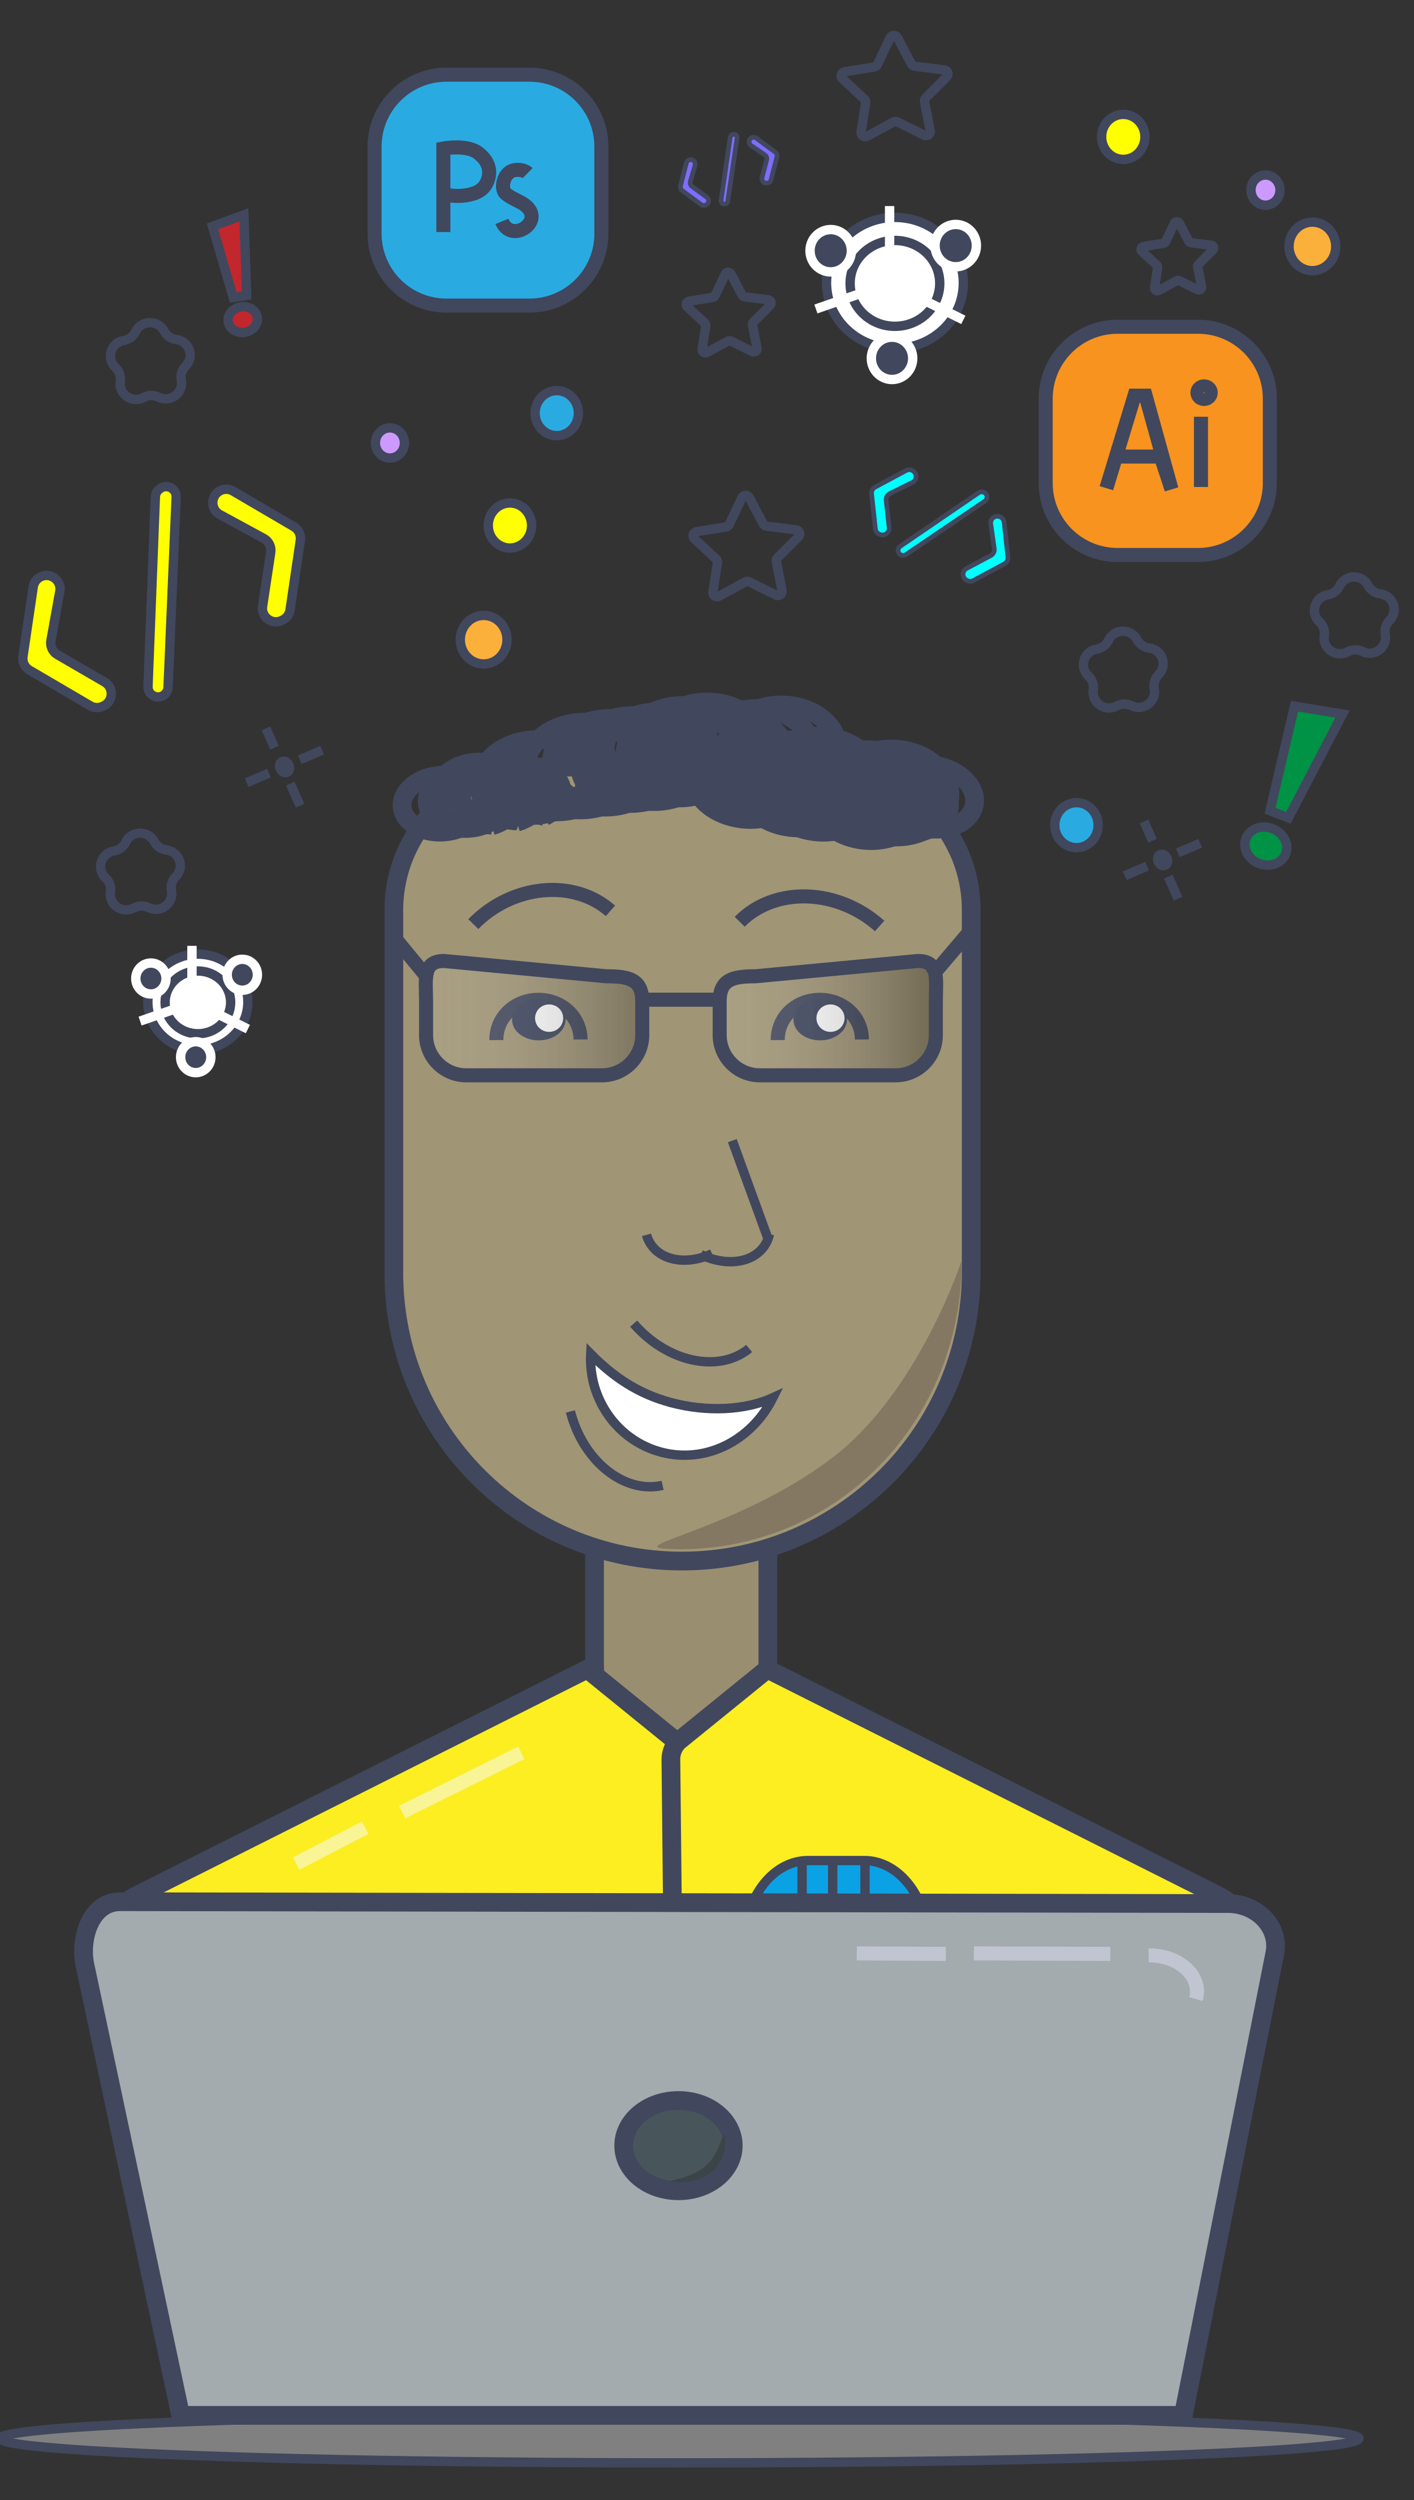 <?xml version="1.0" encoding="iso-8859-1"?>
<!-- Generator: Adobe Illustrator 18.0.0, SVG Export Plug-In . SVG Version: 6.00 Build 0)  -->
<!DOCTYPE svg PUBLIC "-//W3C//DTD SVG 1.1//EN" "http://www.w3.org/Graphics/SVG/1.1/DTD/svg11.dtd">
<svg version="1.1" id="Camada_1" xmlns="http://www.w3.org/2000/svg" xmlns:xlink="http://www.w3.org/1999/xlink" x="0px" y="0px"
	 viewBox="0 0 302 533.973" style="enable-background:new 0 0 302 533.973;" xml:space="preserve">
<rect x="0" y="0" width="302" height="533.973" fill="#333333" stroke="none"/>
<ellipse style="fill:#808080;stroke:#41475D;stroke-width:2;stroke-miterlimit:10;" cx="145.124" cy="520.797" rx="145.124" ry="5.212"/>
<path style="fill:#998F70;stroke:#41475D;stroke-width:4;stroke-miterlimit:10;" d="M147.888,374.342h-2.198
	c-10.329,0-18.703-8.374-18.703-18.703v-26.964h37.011v29.557C163.998,367.13,156.785,374.342,147.888,374.342z"/>
<g>
	<path style="fill:#FCEE21;stroke:#41475D;stroke-width:4;stroke-miterlimit:10;" d="M125.422,356.477l-96.393,48.437
		C24.738,407.07,22,411.67,22,416.725l10.33,57.459l112.68-1.445l1.006-96.962c0.017-1.616-0.685-3.145-1.891-4.125L125.422,356.477
		z"/>
	<path style="fill:#FCEE21;stroke:#41475D;stroke-width:4;stroke-miterlimit:10;" d="M163.884,356.477l96.393,48.437
		c4.291,2.156,7.028,6.757,7.028,11.811l-13.36,56.435l-109.65-0.421l-1.006-96.962c-0.017-1.616,0.685-3.145,1.891-4.125
		L163.884,356.477z"/>
	<g>
		
			<line style="fill:#FCEE21;stroke:#41475D;stroke-width:4;stroke-miterlimit:10;" x1="59.755" y1="432.421" x2="63.922" y2="473.159"/>
		
			<line style="fill:#FCEE21;stroke:#41475D;stroke-width:4;stroke-miterlimit:10;" x1="61.144" y1="445.995" x2="69.659" y2="431.014"/>
	</g>
	<g>
		
			<line style="fill:#FCEE21;stroke:#41475D;stroke-width:4;stroke-miterlimit:10;" x1="233.538" y1="433.445" x2="229.371" y2="474.183"/>
		
			<line style="fill:#FCEE21;stroke:#41475D;stroke-width:4;stroke-miterlimit:10;" x1="232.149" y1="447.019" x2="223.634" y2="432.038"/>
	</g>
</g>
<g>
	<path style="fill:#0AA2E5;stroke:#41475D;stroke-width:2;stroke-miterlimit:10;" d="M172.581,397.367h11.985
		c7.522,0,13.619,7.95,13.619,17.758v0c0,9.807-6.097,17.758-13.619,17.758h-11.985c-7.522,0-13.619-7.95-13.619-17.758v0
		C158.962,405.317,165.06,397.367,172.581,397.367z"/>
	
		<line style="fill:#0AA2E5;stroke:#41475D;stroke-width:2;stroke-miterlimit:10;" x1="158.962" y1="426.726" x2="198.185" y2="426.726"/>
	
		<line style="fill:#0AA2E5;stroke:#41475D;stroke-width:2;stroke-miterlimit:10;" x1="158.962" y1="421.517" x2="198.185" y2="421.517"/>
	
		<line style="fill:#0AA2E5;stroke:#41475D;stroke-width:2;stroke-miterlimit:10;" x1="158.962" y1="415.361" x2="198.185" y2="415.361"/>
	
		<line style="fill:#0AA2E5;stroke:#41475D;stroke-width:2;stroke-miterlimit:10;" x1="158.962" y1="408.732" x2="198.185" y2="408.732"/>
	<path style="fill:#0AA2E5;stroke:#41475D;stroke-width:2;stroke-miterlimit:10;" d="M250.483,365.613"/>
	<path style="fill:#0AA2E5;stroke:#41475D;stroke-width:2;stroke-miterlimit:10;" d="M211.26,365.613"/>
	<path style="fill:#0AA2E5;stroke:#41475D;stroke-width:2;stroke-miterlimit:10;" d="M192.011,432.882"/>
	<path style="fill:#0AA2E5;stroke:#41475D;stroke-width:2;stroke-miterlimit:10;" d="M192.011,397.367"/>
	
		<line style="fill:#0AA2E5;stroke:#41475D;stroke-width:2;stroke-miterlimit:10;" x1="184.748" y1="397.367" x2="184.748" y2="432.882"/>
	
		<line style="fill:#0AA2E5;stroke:#41475D;stroke-width:2;stroke-miterlimit:10;" x1="177.847" y1="397.367" x2="177.847" y2="432.882"/>
	
		<line style="fill:#0AA2E5;stroke:#41475D;stroke-width:2;stroke-miterlimit:10;" x1="171.31" y1="397.367" x2="171.31" y2="432.882"/>
	<path style="fill:#0AA2E5;stroke:#41475D;stroke-width:2;stroke-miterlimit:10;" d="M165.136,432.882"/>
	<path style="fill:#0AA2E5;stroke:#41475D;stroke-width:2;stroke-miterlimit:10;" d="M165.136,397.367"/>
</g>
<line style="fill:none;stroke:#41475D;stroke-width:4;stroke-miterlimit:10;" x1="270" y1="143.009" x2="270" y2="143.009"/>
<line style="fill:none;stroke:#41475D;stroke-width:4;stroke-miterlimit:10;" x1="302" y1="143.009" x2="302" y2="143.009"/>
<path style="fill:#A09575;stroke:#41475D;stroke-width:4;stroke-miterlimit:10;" d="M145.638,333.403L145.638,333.403
	c-33.978,0-61.523-27.545-61.523-61.523v-77.492c0-16.881,13.685-30.567,30.567-30.567h62.184c16.881,0,30.567,13.685,30.567,30.567
	v77.22C207.432,305.737,179.766,333.403,145.638,333.403z"/>
<line style="fill:none;stroke:#41475D;stroke-width:4;stroke-miterlimit:10;" x1="160.957" y1="224.628" x2="160.957" y2="224.628"/>
<line style="fill:none;stroke:#41475D;stroke-width:4;stroke-miterlimit:10;" x1="190.441" y1="224.628" x2="190.441" y2="224.628"/>
<path style="fill:none;stroke:#41475D;stroke-width:2;stroke-miterlimit:10;" d="M137.002,274.837"/>
<path style="fill:none;stroke:#41475D;stroke-width:2;stroke-miterlimit:10;" d="M121.826,301.453
	c2.697,10.603,11.504,17.664,19.689,15.786"/>
<path style="fill:none;stroke:#41475D;stroke-width:3;stroke-miterlimit:10;" d="M157.981,196.864
	c7.474-7.563,20.845-7.159,29.894,0.902"/>
<path style="fill:none;stroke:#41475D;stroke-width:3;stroke-miterlimit:10;" d="M101.091,197.365
	c8.295-8.492,21.392-9.76,29.283-2.834"/>
<g>
	<g>
		<path style="fill:none;stroke:#41475D;stroke-width:2;stroke-miterlimit:10;" d="M152.09,267.777
			c-1.054,0.478-2.132,0.843-3.218,1.068c-1.934,0.414-3.872,0.404-5.617-0.1c-2.736-0.79-4.506-2.643-5.182-5.014"/>
		<path style="fill:none;stroke:#41475D;stroke-width:2;stroke-miterlimit:10;" d="M164.328,263.591
			c-0.578,2.571-2.402,4.6-5.28,5.457c-1.958,0.583-4.149,0.545-6.318,0.002c-1.035-0.255-2.067-0.627-3.066-1.094"/>
		
			<line style="fill:none;stroke:#41475D;stroke-width:2;stroke-miterlimit:10;" x1="163.405" y1="265.628" x2="163.405" y2="265.628"/>
	</g>
	
		<line style="fill:none;stroke:#41475D;stroke-width:2;stroke-miterlimit:10;" x1="156.403" y1="243.612" x2="163.896" y2="264.191"/>
</g>
<g>
	<g>
		<path style="fill:none;stroke:#41475D;stroke-width:3;stroke-miterlimit:10;" d="M166.109,222.138
			c-0.041-4.901,3.954-8.563,8.915-8.601c4.961-0.038,9.018,3.564,9.059,8.464"/>
		<path style="fill:#3C455E;" d="M180.892,217.726c0.021,2.445-2.522,4.446-5.68,4.47c-3.158,0.024-5.734-1.938-5.755-4.383
			c-0.021-2.445,2.522-4.446,5.68-4.47C178.295,213.319,180.871,215.282,180.892,217.726z"/>
	</g>
	
		<ellipse style="fill:#FFFFFF;stroke:#FFFFFF;stroke-width:3;stroke-miterlimit:10;" cx="177.376" cy="217.451" rx="1.513" ry="1.437"/>
</g>
<g>
	<path style="fill:none;stroke:#41475D;stroke-width:3;stroke-miterlimit:10;" d="M106.017,222.138
		c-0.041-4.901,3.954-8.563,8.915-8.601c4.961-0.038,9.018,3.564,9.059,8.464"/>
	<path style="fill:#3C455E;" d="M120.8,217.726c0.021,2.445-2.522,4.446-5.68,4.47c-3.158,0.024-5.734-1.938-5.755-4.383
		s2.522-4.446,5.68-4.47C118.203,213.319,120.779,215.282,120.8,217.726z"/>
	
		<ellipse style="fill:#FFFFFF;stroke:#FFFFFF;stroke-width:3;stroke-miterlimit:10;" cx="117.284" cy="217.451" rx="1.513" ry="1.437"/>
</g>
<path style="fill:#A3ABAF;stroke:#41475D;stroke-width:4;stroke-miterlimit:10;" d="M252.735,515.859H38.573l-20.437-96.202
	c-1.169-5.503,1.138-13.434,7.43-13.499l236.548,0.391c6.557-0.068,11.482,5.31,10.083,11.012L252.735,515.859z"/>
<ellipse style="fill:#48565B;stroke:#41475D;stroke-width:4;stroke-miterlimit:10;" cx="144.907" cy="458.253" rx="11.695" ry="9.637"/>
<path style="fill:#3B4447;" d="M154.75,456.506c0.884,5.568-3.974,10.149-10.523,9.471c-3.212-0.333,2.544-0.184,6.273-3.218
	C154.232,459.724,154.353,454.009,154.75,456.506z"/>
<path style="fill:none;stroke:#C1C5D1;stroke-width:3;stroke-miterlimit:10;" d="M245.322,417.618
	c6.557-0.058,11.482,4.498,10.083,9.327"/>
<g>
	<path style="fill:#29ABE2;stroke:#41475D;stroke-width:3;stroke-miterlimit:10;" d="M113.08,65.268H95.362
		C86.878,65.268,80,58.39,80,49.906V31.314c0-8.484,6.878-15.362,15.362-15.362h17.718c8.484,0,15.362,6.878,15.362,15.362v18.592
		C128.442,58.39,121.564,65.268,113.08,65.268z"/>
	<path style="fill:#29ABE2;stroke:#41475D;stroke-width:3;stroke-miterlimit:10;" d="M94.69,49.559v-7.52V31.721
		c0,0,4.889-0.918,7.345,0.874c1.124,0.82,3.172,2.796,2.186,5.771c-0.743,2.243-2.508,2.973-4.533,3.323
		c-2.025,0.35-3.949,0-3.949,0"/>
	<path style="fill:#29ABE2;stroke:#41475D;stroke-width:3;stroke-miterlimit:10;" d="M107.194,47.285
		c2.17,5.297,10.529-0.857,3.735-4.213c-3.298-1.629-3.213-1.991-3.38-2.505c-0.431-1.328,0.328-3.862,2.251-4.212
		s2.903,0.612,2.903,0.612"/>
</g>
<g>
	<path style="fill:#F7931E;stroke:#41475D;stroke-width:3;stroke-miterlimit:10;" d="M255.853,118.531h-17.158
		c-8.484,0-15.362-6.878-15.362-15.362V85.147c0-8.484,6.878-15.362,15.362-15.362h17.158c8.484,0,15.362,6.878,15.362,15.362
		v18.022C271.215,111.653,264.337,118.531,255.853,118.531z"/>
	<path style="fill:#F7931E;stroke:#41475D;stroke-width:3;stroke-miterlimit:10;" d="M236.298,104.264l6.007-19.755h2.371
		l5.533,19.977l-2.292-6.977h-8.458c-0.991,0-0.991-0.268-0.991-0.268"/>
	<line style="fill:#F7931E;stroke:#41475D;stroke-width:3;stroke-miterlimit:10;" x1="256.5" y1="104.009" x2="256.5" y2="89.009"/>
	
		<ellipse style="fill:#F7931E;stroke:#41475D;stroke-width:3;stroke-miterlimit:10;" cx="257.166" cy="83.864" rx="1.423" ry="1.344"/>
</g>
<g>
	<path style="fill:#FFFF00;stroke:#41475D;stroke-width:2;stroke-miterlimit:10;" d="M33.988,104.516l0.162-0.129
		c1.438-1.146,3.557-0.068,3.479,1.769l-1.735,40.649c-0.026,0.62-0.321,1.199-0.806,1.586h0c-1.435,1.143-3.55,0.073-3.479-1.761
		l1.573-40.52C33.205,105.487,33.5,104.905,33.988,104.516z"/>
	<path style="fill:#FFFF00;stroke:#41475D;stroke-width:2;stroke-miterlimit:10;" d="M47.081,104.772L47.081,104.772
		c-2.118,1.016-2.194,4.005-0.129,5.126l9.397,5.105c1.065,0.579,1.654,1.762,1.473,2.96l-1.741,11.528
		c-0.345,2.286,2.008,4.026,4.092,3.026l0.176-0.084c0.863-0.414,1.464-1.229,1.603-2.176l2.192-14.87
		c0.171-1.162-0.38-2.311-1.393-2.904l-12.968-7.599C48.956,104.4,47.944,104.358,47.081,104.772z"/>
	<path style="fill:#FFFF00;stroke:#41475D;stroke-width:2;stroke-miterlimit:10;" d="M8.698,123.181L8.698,123.181
		c2.118-1.016,4.496,0.796,4.079,3.108l-1.901,10.524c-0.215,1.193,0.339,2.392,1.387,3.001l10.08,5.859
		c1.999,1.162,1.883,4.086-0.202,5.086l-0.176,0.084c-0.863,0.414-1.875,0.372-2.701-0.112l-12.968-7.599
		c-1.013-0.594-1.564-1.743-1.393-2.904l2.192-14.87C7.234,124.41,7.835,123.594,8.698,123.181z"/>
</g>
<g>
	<path style="fill:#7F6DFF;stroke:#41475D;stroke-miterlimit:10;" d="M156.28,28.823l0.058-0.037
		c0.519-0.331,1.187,0.102,1.096,0.712l-2.009,13.478c-0.031,0.206-0.149,0.388-0.324,0.5v0c-0.518,0.33-1.185-0.101-1.097-0.709
		l1.95-13.441C155.985,29.119,156.104,28.936,156.28,28.823z"/>
	<path style="fill:#7F6DFF;stroke:#41475D;stroke-miterlimit:10;" d="M160.632,29.37L160.632,29.37
		c-0.741,0.264-0.872,1.257-0.224,1.703l2.95,2.031c0.334,0.23,0.489,0.645,0.386,1.038l-0.986,3.778
		c-0.195,0.749,0.527,1.412,1.256,1.152l0.061-0.022c0.302-0.107,0.531-0.358,0.611-0.668l1.254-4.876
		c0.098-0.381-0.045-0.783-0.362-1.016l-4.052-2.988C161.27,29.312,160.934,29.262,160.632,29.37z"/>
	<path style="fill:#7F6DFF;stroke:#41475D;stroke-miterlimit:10;" d="M147.2,34.15L147.2,34.15c0.741-0.264,1.47,0.423,1.249,1.179
		l-1.004,3.438c-0.114,0.39,0.029,0.809,0.356,1.048l3.151,2.306c0.625,0.457,0.483,1.427-0.246,1.687l-0.061,0.022
		c-0.302,0.107-0.638,0.058-0.896-0.132l-4.052-2.988c-0.316-0.233-0.46-0.635-0.362-1.016l1.254-4.876
		C146.669,34.508,146.898,34.257,147.2,34.15z"/>
</g>
<g>
	<path style="fill:#00FFFF;stroke:#41475D;stroke-miterlimit:10;" d="M209.905,105.081l0.1,0.027
		c0.889,0.236,1.087,1.408,0.326,1.924l-16.843,11.411c-0.257,0.174-0.577,0.228-0.877,0.148h0
		c-0.887-0.236-1.087-1.404-0.329-1.922l16.743-11.437C209.282,105.056,209.603,105.001,209.905,105.081z"/>
	<path style="fill:#00FFFF;stroke:#41475D;stroke-miterlimit:10;" d="M213.702,110.416L213.702,110.416
		c-1.039-0.548-2.262,0.312-2.098,1.475l0.748,5.295c0.085,0.6-0.215,1.189-0.75,1.473l-5.149,2.734
		c-1.021,0.542-1.019,2.006,0.003,2.545l0.086,0.045c0.423,0.223,0.93,0.222,1.352-0.004l6.625-3.549
		c0.518-0.277,0.815-0.841,0.752-1.424l-0.81-7.472C214.41,111.059,214.125,110.64,213.702,110.416z"/>
	<path style="fill:#00FFFF;stroke:#41475D;stroke-miterlimit:10;" d="M194.876,100.483L194.876,100.483
		c1.039,0.548,1.02,2.043-0.034,2.564l-4.793,2.371c-0.543,0.269-0.86,0.849-0.792,1.451l0.649,5.793
		c0.129,1.149-1.08,1.973-2.103,1.434l-0.086-0.045c-0.423-0.223-0.708-0.642-0.759-1.118l-0.81-7.472
		c-0.063-0.584,0.234-1.147,0.752-1.424l6.625-3.549C193.946,100.262,194.453,100.26,194.876,100.483z"/>
</g>
<path style="fill:none;stroke:#41475D;stroke-width:2;stroke-miterlimit:10;" d="M33.854,84.825L33.854,84.825
	c-1-0.496-2.183-0.473-3.163,0.059l0,0c-2.468,1.342-5.422-0.695-4.999-3.447v0c0.168-1.093-0.219-2.197-1.035-2.953l0,0
	c-2.054-1.904-1.007-5.31,1.773-5.762h0c1.104-0.18,2.047-0.885,2.523-1.885l0,0c1.198-2.519,4.8-2.587,6.094-0.115l0,0
	c0.514,0.982,1.484,1.65,2.594,1.789h0c2.795,0.348,3.973,3.711,1.994,5.691l0,0c-0.786,0.786-1.13,1.905-0.92,2.99l0,0
	C39.245,83.927,36.372,86.073,33.854,84.825z"/>
<path style="fill:none;stroke:#41475D;stroke-width:2;stroke-miterlimit:10;" d="M291,139.149L291,139.149
	c-1-0.496-2.183-0.473-3.163,0.059h0c-2.468,1.342-5.422-0.695-4.999-3.447v0c0.168-1.093-0.219-2.197-1.035-2.953l0,0
	c-2.054-1.904-1.007-5.31,1.773-5.762l0,0c1.104-0.18,2.047-0.885,2.523-1.885v0c1.198-2.519,4.8-2.587,6.094-0.115v0
	c0.514,0.982,1.484,1.65,2.594,1.789l0,0c2.795,0.348,3.973,3.711,1.994,5.691v0c-0.786,0.786-1.13,1.905-0.92,2.99v0
	C296.391,138.25,293.518,140.397,291,139.149z"/>
<path style="fill:none;stroke:#41475D;stroke-width:2;stroke-miterlimit:10;" d="M241.663,150.726L241.663,150.726
	c-1-0.496-2.183-0.473-3.163,0.059l0,0c-2.468,1.342-5.422-0.695-4.999-3.447v0c0.168-1.093-0.219-2.197-1.035-2.953l0,0
	c-2.054-1.904-1.007-5.31,1.773-5.762l0,0c1.104-0.18,2.047-0.885,2.523-1.885h0c1.198-2.519,4.8-2.587,6.094-0.115l0,0
	c0.514,0.982,1.484,1.65,2.594,1.789h0c2.795,0.348,3.973,3.711,1.994,5.691l0,0c-0.786,0.786-1.13,1.905-0.92,2.99v0
	C247.054,149.828,244.181,151.974,241.663,150.726z"/>
<path style="fill:none;stroke:#41475D;stroke-width:2;stroke-miterlimit:10;" d="M31.753,193.853L31.753,193.853
	c-1-0.496-2.183-0.473-3.163,0.059h0c-2.468,1.342-5.422-0.695-4.999-3.447l0,0c0.168-1.093-0.219-2.197-1.035-2.953h0
	c-2.054-1.904-1.007-5.31,1.773-5.762h0c1.104-0.18,2.047-0.885,2.523-1.885h0c1.198-2.519,4.8-2.587,6.094-0.115l0,0
	c0.514,0.982,1.484,1.65,2.594,1.789h0c2.795,0.348,3.973,3.711,1.994,5.691l0,0c-0.786,0.786-1.13,1.905-0.92,2.99v0
	C37.144,192.955,34.271,195.101,31.753,193.853z"/>
<path style="fill:none;stroke:#41475D;stroke-width:2;stroke-miterlimit:10;" d="M165.757,127.107l-5.743-2.847
	c-0.259-0.128-0.566-0.123-0.82,0.015l-5.629,3.061c-0.64,0.348-1.405-0.18-1.296-0.893l0.965-6.276
	c0.044-0.283-0.057-0.57-0.268-0.766l-4.686-4.344c-0.532-0.494-0.261-1.376,0.46-1.494l6.34-1.032
	c0.286-0.047,0.531-0.229,0.654-0.489l2.733-5.745c0.311-0.653,1.244-0.67,1.58-0.03l2.953,5.638
	c0.133,0.254,0.385,0.428,0.672,0.464l6.375,0.793c0.724,0.09,1.03,0.962,0.517,1.475l-4.515,4.517
	c-0.204,0.204-0.293,0.494-0.238,0.775l1.206,6.235C167.154,126.874,166.41,127.43,165.757,127.107z"/>
<path style="fill:none;stroke:#41475D;stroke-width:2;stroke-miterlimit:10;" d="M197.408,28.877l-5.743-2.847
	c-0.259-0.128-0.566-0.123-0.82,0.015l-5.629,3.061c-0.64,0.348-1.405-0.18-1.296-0.893l0.965-6.276
	c0.044-0.283-0.057-0.57-0.268-0.766l-4.686-4.344c-0.533-0.494-0.261-1.376,0.46-1.494l6.34-1.032
	c0.286-0.047,0.531-0.229,0.654-0.489l2.733-5.745c0.311-0.653,1.244-0.67,1.58-0.03l2.953,5.638
	c0.133,0.254,0.385,0.428,0.672,0.464l6.375,0.793c0.724,0.09,1.03,0.962,0.517,1.475l-4.515,4.517
	c-0.204,0.204-0.293,0.494-0.238,0.775l1.206,6.235C198.805,28.644,198.06,29.2,197.408,28.877z"/>
<path style="fill:none;stroke:#41475D;stroke-width:2;stroke-miterlimit:10;" d="M255.774,61.876l-3.909-1.937
	c-0.176-0.087-0.385-0.084-0.558,0.01l-3.831,2.083c-0.435,0.237-0.957-0.123-0.882-0.608l0.657-4.272
	c0.03-0.193-0.039-0.388-0.183-0.521l-3.189-2.956c-0.362-0.336-0.178-0.937,0.313-1.017l4.315-0.703
	c0.195-0.032,0.361-0.156,0.445-0.333l1.86-3.91c0.211-0.444,0.847-0.456,1.075-0.02l2.01,3.837
	c0.091,0.173,0.262,0.291,0.458,0.316l4.339,0.54c0.493,0.061,0.701,0.655,0.352,1.004l-3.073,3.074
	c-0.139,0.139-0.199,0.336-0.162,0.528l0.821,4.244C256.725,61.717,256.218,62.096,255.774,61.876z"/>
<path style="fill:none;stroke:#41475D;stroke-width:2;stroke-miterlimit:10;" d="M160.68,75.1l-4.562-2.261
	c-0.206-0.102-0.449-0.097-0.651,0.012l-4.472,2.431c-0.508,0.276-1.116-0.143-1.029-0.71l0.767-4.986
	c0.035-0.225-0.045-0.452-0.213-0.608l-3.722-3.451c-0.423-0.392-0.207-1.093,0.365-1.187l5.036-0.82
	c0.227-0.037,0.422-0.182,0.52-0.388l2.171-4.564c0.247-0.519,0.988-0.533,1.255-0.024l2.346,4.479
	c0.106,0.202,0.306,0.34,0.534,0.368l5.064,0.63c0.576,0.072,0.818,0.764,0.411,1.172l-3.587,3.588
	c-0.162,0.162-0.233,0.392-0.189,0.616l0.958,4.953C161.79,74.915,161.199,75.357,160.68,75.1z"/>
<ellipse style="fill:#CC9AFF;stroke:#41475D;stroke-width:2;stroke-miterlimit:10;" cx="83.279" cy="94.602" rx="3.102" ry="3.225"/>
<ellipse style="fill:#CC9AFF;stroke:#41475D;stroke-width:2;stroke-miterlimit:10;" cx="270.279" cy="40.602" rx="3.102" ry="3.225"/>
<ellipse style="fill:#FFFF00;stroke:#41475D;stroke-width:2;stroke-miterlimit:10;" cx="108.91" cy="112.234" rx="4.629" ry="4.812"/>
<ellipse style="fill:#FFFF00;stroke:#41475D;stroke-width:2;stroke-miterlimit:10;" cx="239.91" cy="29.234" rx="4.629" ry="4.812"/>
<ellipse style="fill:#29ABE2;stroke:#41475D;stroke-width:2;stroke-miterlimit:10;" cx="118.91" cy="88.234" rx="4.629" ry="4.812"/>
<ellipse style="fill:#29ABE2;stroke:#41475D;stroke-width:2;stroke-miterlimit:10;" cx="229.91" cy="176.234" rx="4.629" ry="4.812"/>
<ellipse style="fill:#FBB03B;stroke:#41475D;stroke-width:2;stroke-miterlimit:10;" cx="103.298" cy="136.622" rx="4.992" ry="5.19"/>
<ellipse style="fill:#FBB03B;stroke:#41475D;stroke-width:2;stroke-miterlimit:10;" cx="280.298" cy="52.622" rx="4.992" ry="5.19"/>
<g>
	<path style="fill:none;stroke:#41475D;stroke-width:2;stroke-miterlimit:10;" d="M249.245,183.262
		c0.282,0.64,0.092,1.339-0.425,1.562c-0.517,0.223-1.165-0.115-1.448-0.755c-0.282-0.64-0.092-1.339,0.425-1.562
		C248.314,182.284,248.963,182.622,249.245,183.262z"/>
	
		<line style="fill:none;stroke:#41475D;stroke-width:2;stroke-miterlimit:10;" x1="244.333" y1="175.44" x2="246.155" y2="179.568"/>
	
		<line style="fill:none;stroke:#41475D;stroke-width:2;stroke-miterlimit:10;" x1="251.558" y1="182.154" x2="256.333" y2="180.097"/>
	
		<line style="fill:none;stroke:#41475D;stroke-width:2;stroke-miterlimit:10;" x1="249.538" y1="187.235" x2="251.62" y2="191.953"/>
	
		<line style="fill:none;stroke:#41475D;stroke-width:2;stroke-miterlimit:10;" x1="244.992" y1="184.982" x2="240.217" y2="187.039"/>
</g>
<g>
	<path style="fill:none;stroke:#41475D;stroke-width:2;stroke-miterlimit:10;" d="M61.71,163.388
		c0.282,0.64,0.092,1.339-0.425,1.562c-0.517,0.223-1.165-0.115-1.448-0.755s-0.092-1.339,0.425-1.562
		C60.779,162.41,61.428,162.748,61.71,163.388z"/>
	<line style="fill:none;stroke:#41475D;stroke-width:2;stroke-miterlimit:10;" x1="56.798" y1="155.566" x2="58.62" y2="159.694"/>
	<line style="fill:none;stroke:#41475D;stroke-width:2;stroke-miterlimit:10;" x1="64.023" y1="162.279" x2="68.798" y2="160.222"/>
	<line style="fill:none;stroke:#41475D;stroke-width:2;stroke-miterlimit:10;" x1="62.003" y1="167.361" x2="64.085" y2="172.079"/>
	<line style="fill:none;stroke:#41475D;stroke-width:2;stroke-miterlimit:10;" x1="57.457" y1="165.108" x2="52.682" y2="167.165"/>
</g>
<path style="fill:#FFFFFF;stroke:#41475D;stroke-width:4;stroke-miterlimit:10;" d="M155,417.009"/>
<line style="fill:#CFDEE5;stroke:#C1C5D1;stroke-width:3;stroke-miterlimit:10;" x1="207.998" y1="417.194" x2="237.142" y2="417.303"/>
<line style="fill:#CFDEE5;stroke:#C1C5D1;stroke-width:3;stroke-miterlimit:10;" x1="182.997" y1="417.195" x2="202.014" y2="417.302"/>
<path style="fill:#847863;" d="M145.077,330.886h1.328c-18.386,0,9.47-2.915,31.334-19.521
	c18.543-14.083,27.694-42.274,27.694-42.274C205.434,303.22,179.205,330.886,145.077,330.886z"/>
<path style="fill:#FFFFFF;stroke:#41475D;stroke-width:2;stroke-miterlimit:10;" d="M165.073,298.523
	c-4.509,9.081-14.298,14.187-23.937,11.599c-9.301-2.497-15.478-11.342-14.972-20.939c4.887,4.936,10.126,8.486,17.118,10.364
	C150.96,301.609,159.171,301.225,165.073,298.523z"/>
<path style="fill:none;stroke:#41475D;stroke-width:2;stroke-miterlimit:10;" d="M135.334,282.695
	c7.158,8.274,18.194,10.645,24.673,5.302"/>
<g>
	<g>
		<path style="fill:none;stroke:#41475D;stroke-width:4;stroke-miterlimit:10;" d="M108.202,169.909
			c0.498,3.317-2.885,6.436-7.556,6.965s-8.861-1.731-9.359-5.048c-0.498-3.317,2.885-6.436,7.556-6.965
			C103.514,164.331,107.704,166.591,108.202,169.909z"/>
		<path style="fill:none;stroke:#41475D;stroke-width:4;stroke-miterlimit:10;" d="M110.418,175.588
			c1.449-0.427,2.718-1.126,3.711-2.004c1.672-1.491,2.575-3.495,2.262-5.577c-0.277-1.849-1.449-3.418-3.139-4.497
			c-0.224-0.14-0.456-0.272-0.697-0.396c-1.744-0.901-3.908-1.32-6.179-1.064c-2.459,0.28-4.578,1.305-6.009,2.742
			c-1.44,1.445-2.191,3.309-1.905,5.243c0.42,2.765,2.844,4.917,6.009,5.701"/>
		<path style="fill:none;stroke:#41475D;stroke-width:4;stroke-miterlimit:10;" d="M116.293,174.4
			c2.54-1.305,4.078-3.526,3.729-5.833c-0.411-2.68-3.219-4.676-6.76-5.049c0,0,0-0.008-0.009-0.008
			c-0.34-0.039-0.697-0.062-1.055-0.062c-0.501-0.016-1.019-0.439-1.538-0.377c-2.298,0.264-4.283,1.938-5.642,1.938h-0.009
			c-1.404,2-2.146,3.102-1.896,4.787c0.25,1.678,1.449,3.213,3.183,4.213c0,0,0,0,0.009,0c1.171,1,2.584,1.252,4.113,1.337"/>
		<path style="fill:none;stroke:#41475D;stroke-width:4;stroke-miterlimit:10;" d="M112.556,163.114
			c-0.125,0.101-0.241,0.217-0.358,0.334c-1.449,1.445-2.2,3.317-1.914,5.251c0.313,2.089,1.779,3.829,3.845,4.886
			c0.662,0.35,1.395,0.629,2.164,0.816"/>
	</g>
	<g>
		<path style="fill:none;stroke:#41475D;stroke-width:4;stroke-miterlimit:10;" d="M130.756,164.018
			c0.663,4.413-3.838,8.562-10.052,9.266c-6.214,0.704-11.789-2.303-12.451-6.716s3.838-8.562,10.052-9.266
			C124.518,156.598,130.093,159.605,130.756,164.018z"/>
		<path style="fill:none;stroke:#41475D;stroke-width:4;stroke-miterlimit:10;" d="M141.647,161.484
			c0.769,5.119-3.946,9.874-10.531,10.62c-6.585,0.746-12.546-2.799-13.315-7.918c-0.769-5.119,3.946-9.874,10.531-10.62
			C134.917,152.819,140.878,156.365,141.647,161.484z"/>
		<path style="fill:none;stroke:#41475D;stroke-width:4;stroke-miterlimit:10;" d="M146.482,162.236
			c0.663,4.413-3.838,8.562-10.052,9.266s-11.789-2.303-12.451-6.716c-0.663-4.413,3.838-8.562,10.052-9.266
			C140.245,154.816,145.819,157.823,146.482,162.236z"/>
		<path style="fill:none;stroke:#41475D;stroke-width:4;stroke-miterlimit:10;" d="M157.373,159.702
			c0.769,5.119-3.946,9.874-10.531,10.62c-6.585,0.746-12.546-2.799-13.315-7.918c-0.769-5.119,3.946-9.874,10.531-10.62
			C150.643,151.038,156.605,154.583,157.373,159.702z"/>
	</g>
	<g>
		<path style="fill:none;stroke:#41475D;stroke-width:4;stroke-miterlimit:10;" d="M151.939,160.588
			c-0.24,4.446-5.509,7.843-11.769,7.588c-6.26-0.255-11.14-4.066-10.9-8.511c0.24-4.446,5.509-7.843,11.769-7.588
			S152.179,156.143,151.939,160.588z"/>
		<path style="fill:none;stroke:#41475D;stroke-width:4;stroke-miterlimit:10;" d="M163.173,159.755
			c-0.278,5.157-5.882,9.118-12.515,8.848c-6.633-0.27-11.785-4.67-11.507-9.827c0.278-5.157,5.882-9.118,12.515-8.848
			C158.3,150.199,163.452,154.598,163.173,159.755z"/>
		<path style="fill:none;stroke:#41475D;stroke-width:4;stroke-miterlimit:10;" d="M167.781,161.234
			c-0.24,4.446-5.509,7.843-11.769,7.588c-6.26-0.255-11.14-4.066-10.9-8.511c0.24-4.446,5.509-7.843,11.769-7.588
			C163.141,152.977,168.021,156.788,167.781,161.234z"/>
		<path style="fill:none;stroke:#41475D;stroke-width:4;stroke-miterlimit:10;" d="M179.015,160.401
			c-0.278,5.157-5.882,9.118-12.515,8.848s-11.785-4.67-11.507-9.827c0.278-5.157,5.882-9.118,12.515-8.848
			C174.142,150.844,179.294,155.244,179.015,160.401z"/>
	</g>
	<g>
		<path style="fill:none;stroke:#41475D;stroke-width:4;stroke-miterlimit:10;" d="M175.899,168.048
			c-1.012,4.363-6.813,7.028-12.956,5.952c-6.143-1.075-10.303-5.484-9.29-9.847c1.012-4.363,6.813-7.028,12.956-5.952
			C172.751,159.276,176.911,163.685,175.899,168.048z"/>
		<path style="fill:none;stroke:#41475D;stroke-width:4;stroke-miterlimit:10;" d="M187.149,168.702
			c-1.174,5.061-7.403,8.24-13.913,7.1c-6.51-1.14-10.835-6.166-9.661-11.227c1.174-5.061,7.403-8.24,13.913-7.1
			C183.998,158.614,188.323,163.641,187.149,168.702z"/>
		<path style="fill:none;stroke:#41475D;stroke-width:4;stroke-miterlimit:10;" d="M191.446,170.769
			c-1.012,4.363-6.813,7.028-12.956,5.952c-6.143-1.075-10.303-5.484-9.29-9.847c1.012-4.363,6.813-7.028,12.956-5.952
			C188.298,161.998,192.458,166.406,191.446,170.769z"/>
		<path style="fill:none;stroke:#41475D;stroke-width:4;stroke-miterlimit:10;" d="M202.696,171.423
			c-1.174,5.061-7.403,8.24-13.913,7.1c-6.51-1.14-10.835-6.166-9.661-11.227c1.174-5.061,7.403-8.24,13.913-7.1
			C199.544,161.336,203.87,166.362,202.696,171.423z"/>
	</g>
	<g>
		<path style="fill:none;stroke:#41475D;stroke-width:4;stroke-miterlimit:10;" d="M186.844,168.087
			c-1.061,3.084-5.819,4.573-10.627,3.325s-7.846-4.76-6.785-7.845s5.819-4.573,10.627-3.325
			C184.868,161.49,187.906,165.002,186.844,168.087z"/>
		<path style="fill:none;stroke:#41475D;stroke-width:4;stroke-miterlimit:10;" d="M195.728,169.419
			c-1.231,3.578-6.359,5.406-11.454,4.083s-8.228-5.295-6.997-8.873c1.231-3.578,6.359-5.406,11.454-4.083
			S196.959,165.841,195.728,169.419z"/>
		<path style="fill:none;stroke:#41475D;stroke-width:4;stroke-miterlimit:10;" d="M199.013,171.246
			c-1.061,3.084-5.819,4.573-10.627,3.325c-4.808-1.248-7.846-4.76-6.785-7.845c1.061-3.084,5.819-4.573,10.627-3.325
			C197.036,164.649,200.074,168.161,199.013,171.246z"/>
		<path style="fill:none;stroke:#41475D;stroke-width:4;stroke-miterlimit:10;" d="M207.896,172.578
			c-1.231,3.578-6.359,5.406-11.454,4.083s-8.228-5.295-6.997-8.873c1.231-3.578,6.359-5.406,11.454-4.083
			C205.995,165.028,209.127,169,207.896,172.578z"/>
	</g>
	<g>
		<path style="fill:none;stroke:#41475D;stroke-width:4;stroke-miterlimit:10;" d="M102.837,170.686
			c0.498,3.317-2.885,6.436-7.556,6.965s-8.861-1.731-9.359-5.048s2.885-6.436,7.556-6.965S102.339,167.368,102.837,170.686z"/>
		<path style="fill:none;stroke:#41475D;stroke-width:4;stroke-miterlimit:10;" d="M105.053,176.365
			c1.449-0.427,2.718-1.126,3.711-2.004c1.672-1.491,2.575-3.495,2.262-5.577c-0.277-1.849-1.449-3.418-3.139-4.497
			c-0.224-0.14-0.456-0.272-0.697-0.396c-1.744-0.901-3.908-1.32-6.179-1.064c-2.459,0.28-4.578,1.305-6.009,2.742
			c-1.44,1.445-2.191,3.309-1.905,5.243c0.42,2.765,2.844,4.917,6.009,5.701"/>
		<path style="fill:none;stroke:#41475D;stroke-width:4;stroke-miterlimit:10;" d="M110.928,175.177
			c2.54-1.305,4.078-3.526,3.729-5.833c-0.411-2.68-3.219-4.676-6.76-5.049c0,0,0-0.008-0.009-0.008
			c-0.34-0.039-0.697-0.062-1.055-0.062c-0.501-0.016-1.019-0.327-1.538-0.265c-2.298,0.264-4.283,1.05-5.642,2.05h-0.009
			c-1.404,2-2.146,3.102-1.896,4.787c0.25,1.678,1.449,3.213,3.183,4.213c0,0,0,0,0.009,0c1.171,1,2.584,1.14,4.113,1.226"/>
		<path style="fill:none;stroke:#41475D;stroke-width:4;stroke-miterlimit:10;" d="M107.19,163.89
			c-0.125,0.101-0.241,0.217-0.358,0.334c-1.449,1.445-2.2,3.317-1.914,5.251c0.313,2.089,1.779,3.829,3.845,4.886
			c0.662,0.35,1.395,0.629,2.164,0.816"/>
	</g>
	<g>
		<path style="fill:none;stroke:#41475D;stroke-width:4;stroke-miterlimit:10;" d="M125.39,164.795
			c0.663,4.413-3.838,8.562-10.052,9.266c-6.214,0.704-11.789-2.303-12.451-6.716c-0.663-4.413,3.838-8.562,10.052-9.266
			C119.153,157.375,124.728,160.382,125.39,164.795z"/>
		<path style="fill:none;stroke:#41475D;stroke-width:4;stroke-miterlimit:10;" d="M136.282,162.261
			c0.769,5.119-3.946,9.874-10.531,10.62c-6.585,0.746-12.546-2.799-13.315-7.918s3.946-9.874,10.531-10.62
			C129.552,153.596,135.513,157.141,136.282,162.261z"/>
		<path style="fill:none;stroke:#41475D;stroke-width:4;stroke-miterlimit:10;" d="M141.117,163.013
			c0.663,4.413-3.838,8.562-10.052,9.266c-6.214,0.704-11.789-2.303-12.451-6.716c-0.663-4.413,3.838-8.562,10.052-9.266
			S140.454,158.6,141.117,163.013z"/>
		<path style="fill:none;stroke:#41475D;stroke-width:4;stroke-miterlimit:10;" d="M152.008,160.479
			c0.769,5.119-3.946,9.874-10.531,10.62s-12.546-2.799-13.315-7.918c-0.769-5.119,3.946-9.874,10.531-10.62
			S151.24,155.36,152.008,160.479z"/>
	</g>
	<g>
		<path style="fill:none;stroke:#41475D;stroke-width:4;stroke-miterlimit:10;" d="M146.574,161.365
			c-0.24,4.446-5.509,7.843-11.769,7.588c-6.26-0.255-11.14-4.066-10.9-8.511s5.509-7.843,11.769-7.588
			C141.934,153.109,146.814,156.919,146.574,161.365z"/>
		<path style="fill:none;stroke:#41475D;stroke-width:4;stroke-miterlimit:10;" d="M157.808,160.532
			c-0.278,5.157-5.882,9.118-12.515,8.848c-6.633-0.27-11.785-4.67-11.507-9.827c0.278-5.157,5.882-9.118,12.515-8.848
			C152.935,150.975,158.087,155.375,157.808,160.532z"/>
		<path style="fill:none;stroke:#41475D;stroke-width:4;stroke-miterlimit:10;" d="M162.416,162.01
			c-0.24,4.446-5.509,7.843-11.769,7.588c-6.26-0.255-11.14-4.066-10.9-8.511c0.24-4.446,5.509-7.843,11.769-7.588
			C157.776,153.754,162.656,157.565,162.416,162.01z"/>
		<path style="fill:none;stroke:#41475D;stroke-width:4;stroke-miterlimit:10;" d="M173.65,161.177
			c-0.278,5.157-5.882,9.118-12.515,8.848c-6.633-0.27-11.785-4.67-11.507-9.827c0.278-5.157,5.882-9.118,12.515-8.848
			C168.777,151.621,173.929,156.02,173.65,161.177z"/>
	</g>
	<g>
		<path style="fill:none;stroke:#41475D;stroke-width:4;stroke-miterlimit:10;" d="M170.534,168.824
			c-1.012,4.363-6.813,7.028-12.956,5.952c-6.143-1.075-10.303-5.484-9.29-9.847c1.012-4.363,6.813-7.028,12.956-5.952
			C167.386,160.053,171.546,164.461,170.534,168.824z"/>
		<path style="fill:none;stroke:#41475D;stroke-width:4;stroke-miterlimit:10;" d="M181.784,169.478
			c-1.174,5.061-7.403,8.24-13.913,7.1c-6.51-1.14-10.835-6.166-9.661-11.227s7.403-8.24,13.913-7.1
			C178.632,159.391,182.958,164.418,181.784,169.478z"/>
		<path style="fill:none;stroke:#41475D;stroke-width:4;stroke-miterlimit:10;" d="M186.08,171.546
			c-1.012,4.363-6.813,7.028-12.956,5.952c-6.143-1.075-10.303-5.484-9.29-9.847s6.813-7.028,12.956-5.952
			C182.933,162.774,187.093,167.183,186.08,171.546z"/>
		<path style="fill:none;stroke:#41475D;stroke-width:4;stroke-miterlimit:10;" d="M197.331,172.2
			c-1.174,5.061-7.403,8.24-13.913,7.1s-10.835-6.166-9.661-11.227s7.403-8.24,13.913-7.1S198.505,167.139,197.331,172.2z"/>
	</g>
	<g>
		<path style="fill:none;stroke:#41475D;stroke-width:4;stroke-miterlimit:10;" d="M181.479,168.863
			c-1.061,3.084-5.819,4.573-10.627,3.325c-4.808-1.248-7.846-4.76-6.785-7.845c1.061-3.084,5.819-4.573,10.627-3.325
			C179.503,162.267,182.54,165.779,181.479,168.863z"/>
		<path style="fill:none;stroke:#41475D;stroke-width:4;stroke-miterlimit:10;" d="M190.363,170.196
			c-1.231,3.578-6.359,5.406-11.454,4.083s-8.228-5.295-6.997-8.873s6.359-5.406,11.454-4.083
			C188.461,162.646,191.594,166.618,190.363,170.196z"/>
		<path style="fill:none;stroke:#41475D;stroke-width:4;stroke-miterlimit:10;" d="M193.648,172.022
			c-1.061,3.084-5.819,4.573-10.627,3.325c-4.808-1.248-7.846-4.76-6.785-7.845c1.061-3.084,5.819-4.573,10.627-3.325
			C191.671,165.426,194.709,168.938,193.648,172.022z"/>
		<path style="fill:none;stroke:#41475D;stroke-width:4;stroke-miterlimit:10;" d="M202.531,173.355
			c-1.231,3.578-6.359,5.406-11.454,4.083s-8.228-5.295-6.997-8.873s6.359-5.406,11.454-4.083
			C200.629,165.804,203.762,169.777,202.531,173.355z"/>
	</g>
</g>
<line style="fill:#FFF7A9;stroke:#F9F495;stroke-width:3;stroke-miterlimit:10;" x1="63.246" y1="398.009" x2="78" y2="390.342"/>
<g>
	<linearGradient id="SVGID_1_" gradientUnits="userSpaceOnUse" x1="90.939" y1="217.451" x2="137.168" y2="217.451">
		<stop  offset="0" style="stop-color:#FFFFFF"/>
		<stop  offset="0.036" style="stop-color:#F7F7F7;stop-opacity:0.1"/>
		<stop  offset="1" style="stop-color:#2B2B2B;stop-opacity:0.3"/>
		<stop  offset="1" style="stop-color:#000000"/>
	</linearGradient>
	<path style="fill:url(#SVGID_1_);stroke:#41475D;stroke-width:3;stroke-miterlimit:10;" d="M128.595,229.659H99.573
		c-4.715,0-8.573-3.858-8.573-8.573v-7.27c0-4.715-0.857-8.573,3.858-8.573l34.652,3.266c4.715,0,7.659,0.592,7.659,5.307v7.27
		C137.168,225.801,133.31,229.659,128.595,229.659z"/>
	<linearGradient id="SVGID_2_" gradientUnits="userSpaceOnUse" x1="153.709" y1="217.451" x2="199.938" y2="217.451">
		<stop  offset="0" style="stop-color:#FFFFFF"/>
		<stop  offset="0.036" style="stop-color:#F7F7F7;stop-opacity:0.1"/>
		<stop  offset="1" style="stop-color:#000000;stop-opacity:0.3"/>
		<stop  offset="1" style="stop-color:#2B2B2B;stop-opacity:0.3"/>
	</linearGradient>
	<path style="fill:url(#SVGID_2_);stroke:#41475D;stroke-width:3;stroke-miterlimit:10;" d="M162.282,229.659h29.022
		c4.715,0,8.573-3.858,8.573-8.573v-7.27c0-4.715,0.857-8.573-3.858-8.573l-34.652,3.266c-4.715,0-7.659,0.592-7.659,5.307v7.27
		C153.709,225.801,157.567,229.659,162.282,229.659z"/>
	<line style="fill:none;stroke:#41475D;stroke-width:3;stroke-miterlimit:10;" x1="137" y1="213.509" x2="154" y2="213.509"/>
	<line style="fill:none;stroke:#41475D;stroke-width:3;stroke-miterlimit:10;" x1="91.034" y1="208.474" x2="83.481" y2="199.294"/>
	<line style="fill:none;stroke:#41475D;stroke-width:3;stroke-miterlimit:10;" x1="199" y1="208.474" x2="206.799" y2="199.294"/>
</g>
<line style="fill:#FFF7A9;stroke:#F9F495;stroke-width:3;stroke-miterlimit:10;" x1="85.887" y1="387.009" x2="111.333" y2="374.342"/>
<g>
	
		<ellipse style="fill:#FFFFFF;stroke:#41475D;stroke-width:2;stroke-miterlimit:10;" cx="191.137" cy="60.424" rx="14.61" ry="13.995"/>
	<ellipse style="fill:none;stroke:#41475D;stroke-width:2;stroke-miterlimit:10;" cx="191.137" cy="60.523" rx="9.572" ry="9.169"/>
	
		<ellipse style="fill:#41475D;stroke:#FFFFFF;stroke-width:2;stroke-miterlimit:10;" cx="177.418" cy="53.55" rx="4.418" ry="4.522"/>
	
		<ellipse style="fill:#41475D;stroke:#FFFFFF;stroke-width:2;stroke-miterlimit:10;" cx="204.12" cy="52.455" rx="4.418" ry="4.522"/>
	
		<ellipse style="fill:#41475D;stroke:#FFFFFF;stroke-width:2;stroke-miterlimit:10;" cx="190.517" cy="76.534" rx="4.418" ry="4.522"/>
	<line style="fill:none;stroke:#FFFFFF;stroke-width:2;stroke-miterlimit:10;" x1="174.26" y1="65.992" x2="190.255" y2="60.424"/>
	<line style="fill:none;stroke:#FFFFFF;stroke-width:2;stroke-miterlimit:10;" x1="190" y1="44.009" x2="190" y2="61.009"/>
	<line style="fill:none;stroke:#FFFFFF;stroke-width:2;stroke-miterlimit:10;" x1="190.381" y1="60.656" x2="205.748" y2="68.318"/>
</g>
<g>
	
		<ellipse style="fill:#FFFFFF;stroke:#41475D;stroke-width:2;stroke-miterlimit:10;" cx="42.259" cy="214.009" rx="10.681" ry="10.231"/>
	<ellipse style="fill:none;stroke:#41475D;stroke-width:2;stroke-miterlimit:10;" cx="42.259" cy="214.082" rx="6.998" ry="6.703"/>
	
		<ellipse style="fill:#41475D;stroke:#FFFFFF;stroke-width:2;stroke-miterlimit:10;" cx="32.23" cy="208.984" rx="3.23" ry="3.306"/>
	
		<ellipse style="fill:#41475D;stroke:#FFFFFF;stroke-width:2;stroke-miterlimit:10;" cx="51.75" cy="208.184" rx="3.23" ry="3.306"/>
	
		<ellipse style="fill:#41475D;stroke:#FFFFFF;stroke-width:2;stroke-miterlimit:10;" cx="41.806" cy="225.787" rx="3.23" ry="3.306"/>
	<line style="fill:none;stroke:#FFFFFF;stroke-width:2;stroke-miterlimit:10;" x1="29.921" y1="218.08" x2="41.615" y2="214.009"/>
	<line style="fill:none;stroke:#FFFFFF;stroke-width:2;stroke-miterlimit:10;" x1="41" y1="202.009" x2="41" y2="214.009"/>
	<line style="fill:none;stroke:#FFFFFF;stroke-width:2;stroke-miterlimit:10;" x1="41.707" y1="214.179" x2="52.94" y2="219.78"/>
</g>
<g>
	<polygon style="fill:#C1272D;stroke:#41475D;stroke-width:2;stroke-miterlimit:10;" points="52.682,63.101 49.815,63.523 
		45.381,48.355 52.097,45.879 	"/>
	
		<ellipse transform="matrix(0.989 -0.146 0.146 0.989 -9.403 8.293)" style="fill:#C1272D;stroke:#41475D;stroke-width:2;stroke-miterlimit:10;" cx="51.859" cy="68.281" rx="3.14" ry="2.755"/>
</g>
<g>
	<polygon style="fill:#009245;stroke:#41475D;stroke-width:2;stroke-miterlimit:10;" points="275.176,174.673 271.251,173.16 
		276.477,150.828 286.731,152.494 	"/>
	
		<ellipse transform="matrix(0.933 0.36 -0.36 0.933 83.067 -85.182)" style="fill:#009245;stroke:#41475D;stroke-width:2;stroke-miterlimit:10;" cx="270.437" cy="180.631" rx="4.558" ry="3.998"/>
</g>
</svg>
